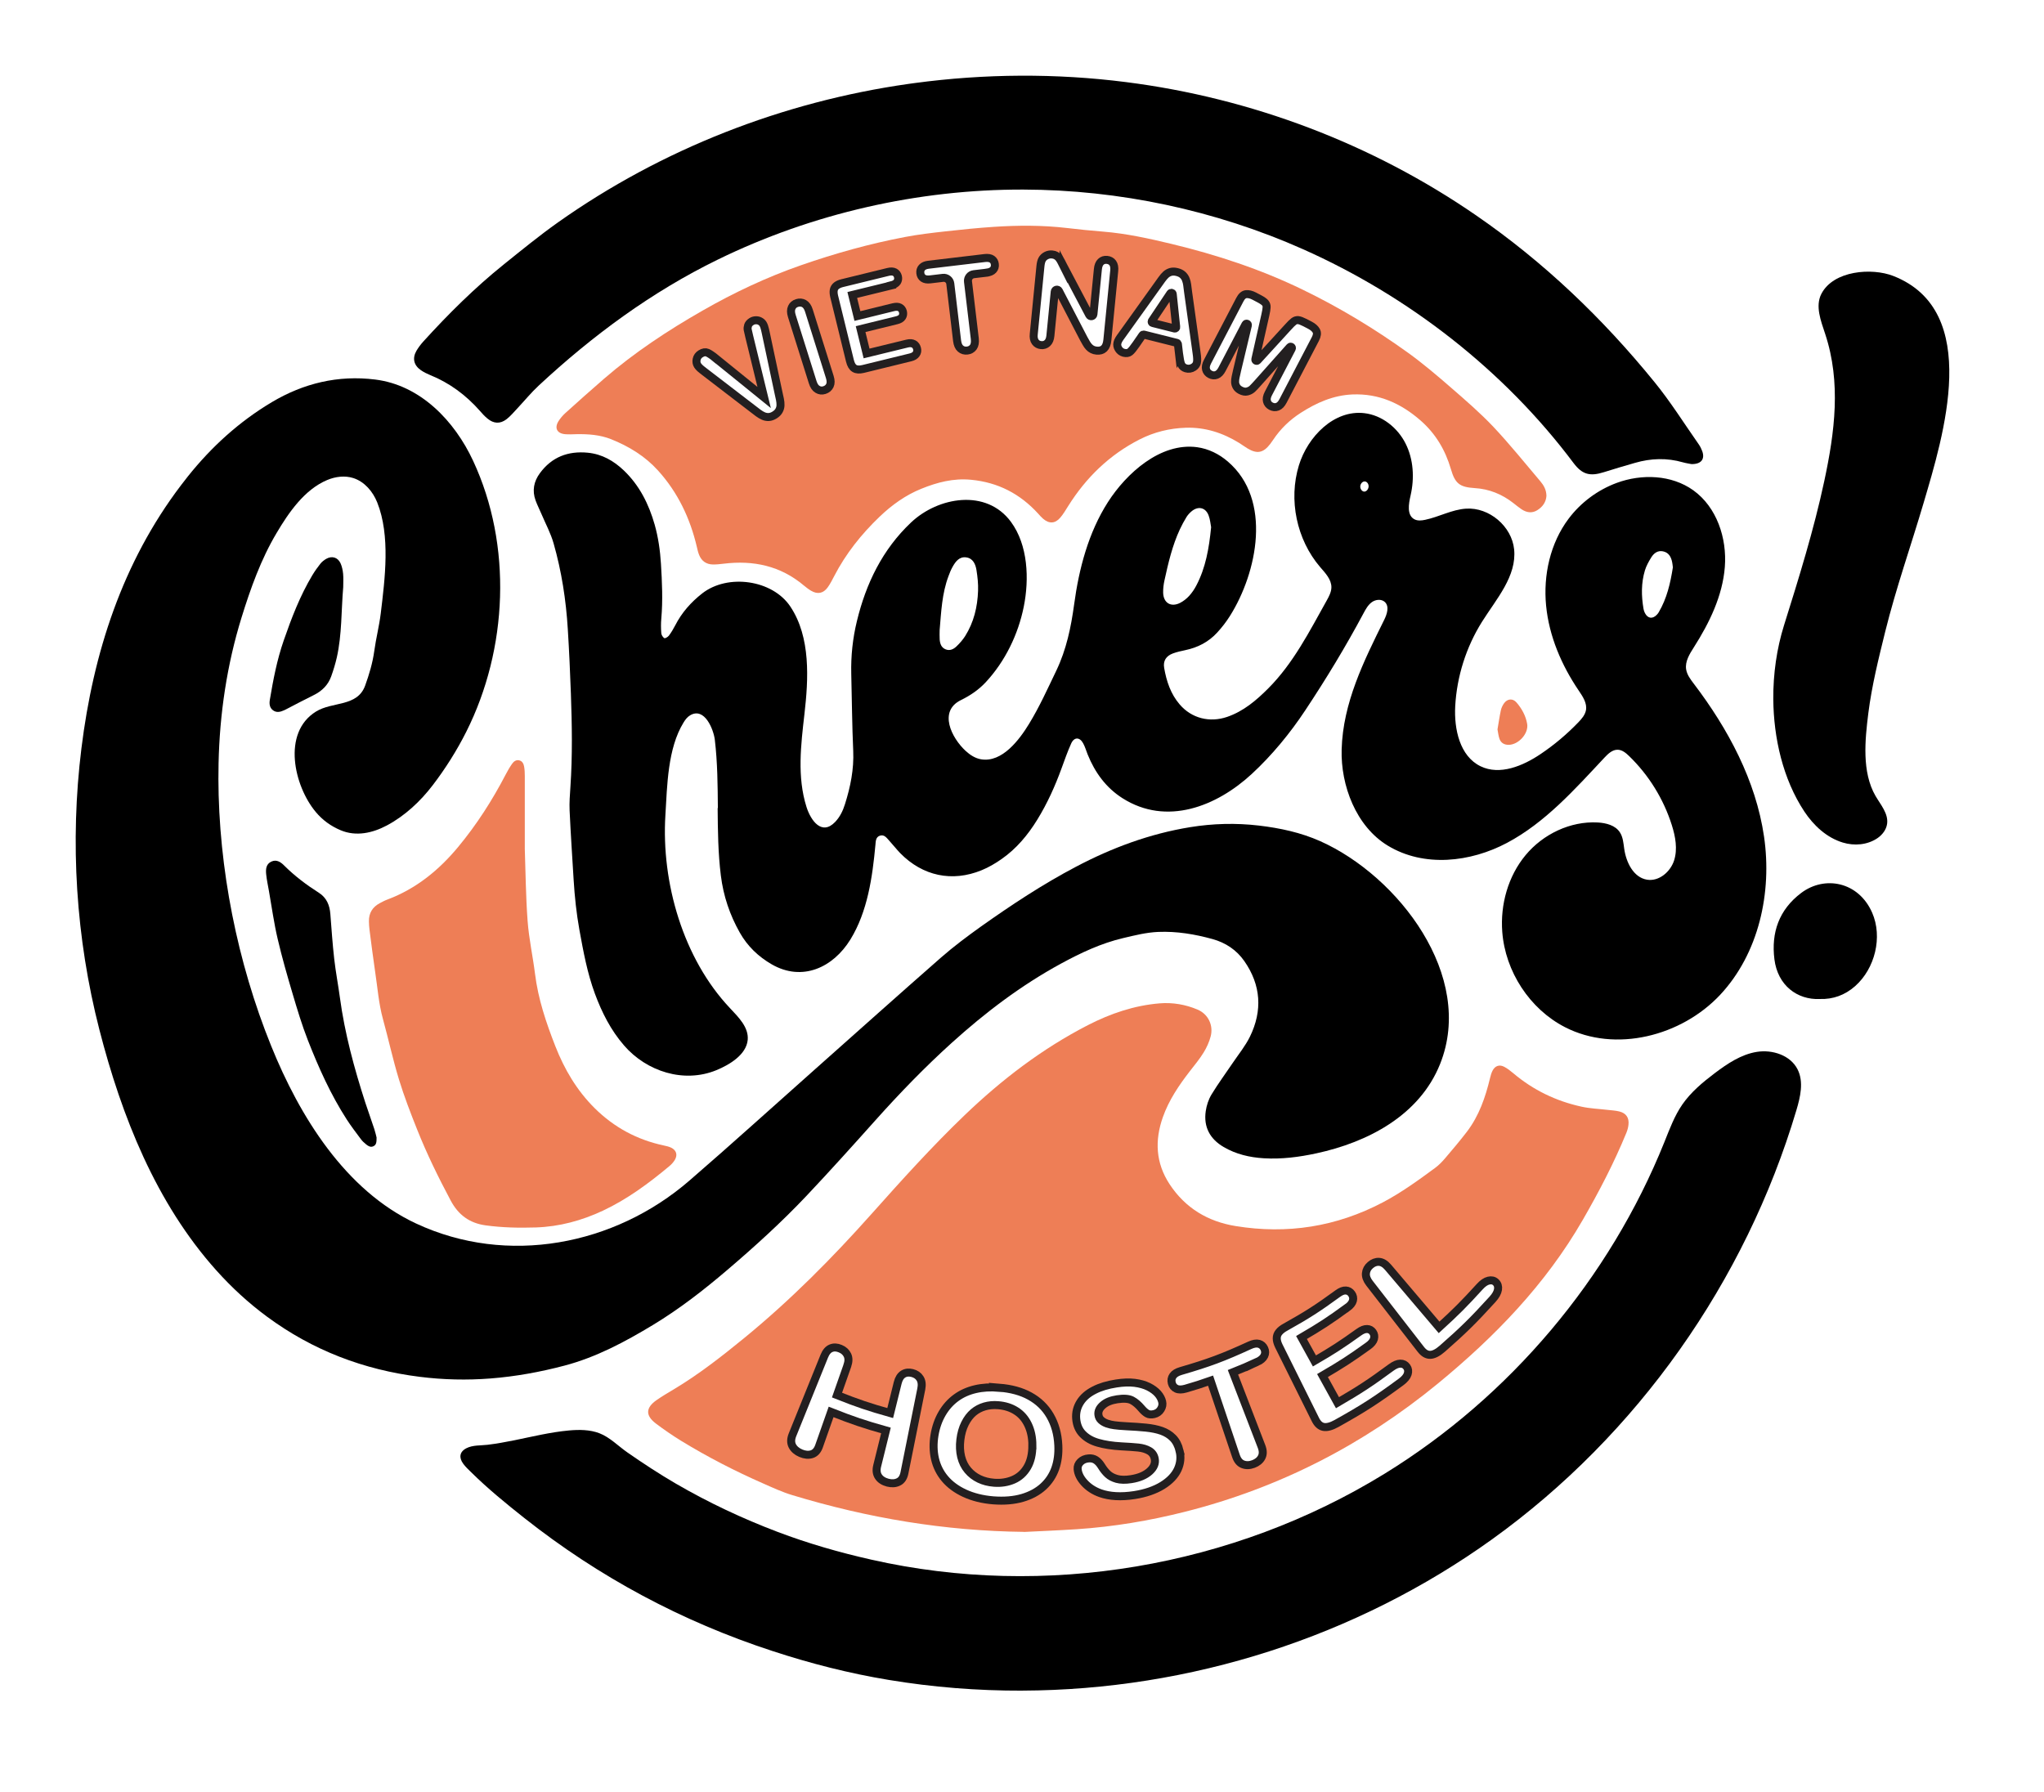 <svg xmlns="http://www.w3.org/2000/svg" width="73" height="64" viewBox="0 0 73 64" fill="none">
  <g clip-path="url(#clip0_1748_1275)">
    <path d="M68.598 7.336C66.607 6.557 63.763 7.073 62.641 9.264C61.916 10.682 62.367 12.028 62.586 12.675L62.617 12.771C62.769 13.229 62.83 13.714 62.827 14.235C62.704 14.058 62.581 13.878 62.452 13.687C62.064 13.116 61.664 12.524 61.185 11.936C59.104 9.378 56.775 7.202 54.26 5.469C50.214 2.681 45.477 0.875 40.562 0.251C37.841 -0.095 35.062 -0.084 32.304 0.288C32.224 0.3 32.145 0.31 32.066 0.321C27.114 1.025 22.375 2.899 18.363 5.741C17.715 6.199 17.12 6.678 16.543 7.142L16.305 7.334C15.261 8.172 14.219 9.169 13.116 10.383C12.991 10.52 12.875 10.665 12.77 10.813C11.223 10.797 9.732 11.209 8.324 12.047C6.933 12.875 5.682 13.979 4.604 15.328C4.503 15.454 4.403 15.583 4.309 15.707C2.092 18.628 0.757 22.126 0.228 26.399C-0.232 30.12 0.005 33.839 0.935 37.456C2 41.597 3.563 44.778 5.712 47.179C6.393 47.94 7.141 48.622 7.936 49.209C9.278 50.198 10.49 50.9 12.09 51.363L12.303 51.604C12.303 51.604 13.804 53.56 16.027 55.507H16.028C16.38 55.807 16.724 56.081 17.041 56.333C19.946 58.632 23.213 60.383 26.751 61.541C28.313 62.05 29.798 62.42 31.293 62.667C32.975 62.946 34.698 63.087 36.416 63.087C36.45 63.087 36.484 63.087 36.518 63.087C43.076 63.066 49.594 60.964 54.873 57.169C60.177 53.355 64.216 47.887 66.35 41.666L67.893 37.376C67.942 37.336 67.991 37.294 68.039 37.251C69.633 35.847 70.179 33.434 69.339 31.515C69.334 31.504 69.329 31.494 69.323 31.482C69.728 30.991 69.992 30.401 70.076 29.773C70.243 28.501 69.638 27.562 69.379 27.161C69.368 27.143 69.356 27.125 69.345 27.108C69.281 26.826 69.375 26.067 69.407 25.812C69.508 25.004 69.727 24.117 69.939 23.261L69.952 23.21C70.179 22.289 70.468 21.375 70.773 20.408C70.946 19.859 71.125 19.29 71.296 18.714L71.344 18.552C71.723 17.262 72.299 15.314 72.32 13.409C72.366 9.409 70.009 7.887 68.6 7.337L68.598 7.336Z" fill="white"/>
    <path d="M25.638 28.86C25.631 28.045 25.626 27.231 25.529 26.42C25.486 26.064 25.168 25.244 24.65 25.548C24.548 25.607 24.474 25.705 24.413 25.806C23.843 26.731 23.828 28.061 23.764 29.116C23.615 31.523 24.397 34.238 26.072 36.01C26.378 36.335 26.743 36.696 26.704 37.14C26.656 37.677 26.04 38.037 25.586 38.224C24.424 38.701 23.094 38.272 22.289 37.343C21.812 36.793 21.495 36.163 21.245 35.488C20.973 34.75 20.833 33.983 20.693 33.213C20.586 32.62 20.524 32.026 20.487 31.426C20.437 30.6 20.381 29.773 20.343 28.946C20.331 28.666 20.353 28.384 20.372 28.104C20.448 26.995 20.428 25.886 20.389 24.777C20.361 24.01 20.327 23.242 20.279 22.477C20.216 21.436 20.057 20.406 19.77 19.403C19.669 19.048 19.489 18.715 19.344 18.373C19.273 18.205 19.189 18.043 19.127 17.872C19.001 17.524 19.064 17.197 19.281 16.902C19.707 16.322 20.29 16.101 20.996 16.17C21.503 16.221 21.918 16.459 22.279 16.803C22.839 17.338 23.172 18.005 23.382 18.742C23.51 19.197 23.576 19.664 23.605 20.133C23.645 20.786 23.676 21.439 23.618 22.093C23.602 22.267 23.604 22.442 23.618 22.617C23.623 22.681 23.672 22.76 23.726 22.793C23.754 22.81 23.852 22.752 23.889 22.704C23.975 22.589 24.049 22.464 24.115 22.337C24.348 21.881 24.678 21.509 25.078 21.196C25.986 20.485 27.586 20.703 28.227 21.665C28.959 22.763 28.874 24.258 28.73 25.505C28.604 26.604 28.463 27.748 28.804 28.825C28.957 29.309 29.35 29.86 29.829 29.356C30.001 29.175 30.105 28.956 30.178 28.722C30.373 28.103 30.501 27.477 30.472 26.82C30.431 25.901 30.425 24.982 30.402 24.064C30.387 23.429 30.454 22.799 30.603 22.188C30.928 20.843 31.514 19.629 32.538 18.661C33.506 17.747 35.225 17.445 36.105 18.639C36.719 19.472 36.76 20.687 36.564 21.665C36.364 22.662 35.896 23.626 35.201 24.372C34.949 24.642 34.648 24.845 34.318 25.006C33.504 25.406 33.987 26.357 34.483 26.817C34.641 26.963 34.829 27.086 35.039 27.121C35.795 27.246 36.411 26.413 36.75 25.858C37.124 25.247 37.416 24.596 37.726 23.952C38.085 23.201 38.251 22.406 38.362 21.588C38.533 20.318 38.871 19.024 39.569 17.934C40.224 16.911 41.443 15.797 42.753 15.973C43.163 16.029 43.54 16.217 43.852 16.486C45.443 17.85 44.903 20.45 43.927 22C43.795 22.21 43.64 22.411 43.471 22.594C43.164 22.93 42.777 23.129 42.332 23.222C42.184 23.254 42.035 23.285 41.892 23.338C41.65 23.428 41.534 23.601 41.577 23.854C41.659 24.33 41.81 24.787 42.131 25.16C42.558 25.659 43.203 25.819 43.826 25.606C44.412 25.405 44.865 25.018 45.293 24.59C46.192 23.689 46.766 22.551 47.381 21.452C47.463 21.304 47.547 21.149 47.55 20.981C47.554 20.696 47.332 20.468 47.146 20.252C46.308 19.272 46.012 17.855 46.389 16.622C46.706 15.587 47.65 14.633 48.723 14.757C49.354 14.829 49.911 15.272 50.197 15.838C50.484 16.405 50.52 17.077 50.378 17.697C50.308 18 50.239 18.401 50.513 18.547C50.629 18.609 50.769 18.594 50.896 18.567C51.392 18.464 51.853 18.2 52.359 18.168C53.185 18.114 53.991 18.796 54.076 19.621C54.174 20.581 53.441 21.393 52.928 22.21C52.362 23.113 52.031 24.159 51.972 25.222C51.928 26.045 52.135 27.008 52.876 27.369C53.565 27.704 54.388 27.36 55.023 26.932C55.512 26.603 55.966 26.22 56.374 25.795C56.491 25.673 56.609 25.536 56.641 25.369C56.688 25.117 56.528 24.879 56.384 24.667C55.769 23.761 55.324 22.723 55.218 21.634C55.112 20.545 55.364 19.402 56.022 18.527C56.457 17.948 57.061 17.499 57.741 17.248C58.635 16.918 59.698 16.957 60.473 17.511C61.313 18.112 61.682 19.222 61.601 20.252C61.52 21.282 61.053 22.243 60.498 23.115C60.344 23.357 60.175 23.623 60.219 23.907C60.25 24.102 60.375 24.265 60.493 24.421C61.718 26.032 62.708 27.877 63.001 29.879C63.293 31.882 62.815 34.057 61.432 35.535C60.048 37.011 57.695 37.613 55.894 36.689C54.631 36.041 53.759 34.699 53.652 33.282C53.579 32.307 53.86 31.296 54.485 30.544C55.109 29.792 56.085 29.324 57.061 29.377C57.36 29.394 57.687 29.476 57.851 29.726C57.965 29.897 57.979 30.114 58.008 30.317C58.077 30.802 58.337 31.339 58.819 31.42C59.244 31.492 59.654 31.146 59.788 30.737C59.92 30.327 59.837 29.879 59.707 29.469C59.413 28.539 58.885 27.685 58.184 27.006C58.069 26.895 57.937 26.783 57.777 26.779C57.586 26.774 57.431 26.923 57.301 27.062C56.241 28.194 55.188 29.381 53.819 30.107C52.521 30.796 50.863 30.992 49.565 30.205C48.428 29.516 47.88 28.052 47.916 26.77C47.962 25.106 48.706 23.613 49.43 22.151L49.434 22.143C49.535 21.939 49.626 21.665 49.462 21.505C49.34 21.388 49.133 21.409 48.997 21.506C48.861 21.603 48.776 21.757 48.697 21.905C48.058 23.101 47.366 24.242 46.616 25.372C46.079 26.185 45.424 26.981 44.708 27.642C43.45 28.806 41.664 29.511 40.089 28.51C39.501 28.137 39.105 27.592 38.845 26.948C38.791 26.814 38.753 26.673 38.683 26.547C38.561 26.323 38.364 26.32 38.258 26.553C38.126 26.844 38.022 27.145 37.912 27.445C37.68 28.083 37.403 28.697 37.047 29.275C36.709 29.825 36.301 30.314 35.77 30.684C35.548 30.84 35.307 30.981 35.057 31.083C34.001 31.515 32.952 31.289 32.151 30.473C32.014 30.331 31.892 30.173 31.759 30.028C31.668 29.93 31.581 29.794 31.421 29.85C31.274 29.902 31.277 30.05 31.265 30.178C31.159 31.324 30.986 32.558 30.372 33.556C29.755 34.559 28.651 35.074 27.558 34.442C27.084 34.168 26.696 33.797 26.423 33.314C26.063 32.678 25.836 32.004 25.745 31.275C25.645 30.473 25.637 29.669 25.63 28.864L25.638 28.86ZM43.255 18.835C43.233 18.728 43.222 18.557 43.163 18.405C43.053 18.122 42.789 18.067 42.556 18.263C42.486 18.322 42.422 18.391 42.375 18.467C42.288 18.608 42.209 18.756 42.138 18.907C41.867 19.49 41.723 20.112 41.587 20.735C41.556 20.875 41.539 21.022 41.541 21.164C41.548 21.535 41.818 21.701 42.148 21.533C42.267 21.472 42.379 21.383 42.47 21.284C42.571 21.173 42.658 21.044 42.727 20.911C43.058 20.28 43.179 19.595 43.254 18.835H43.255ZM33.559 22.499C33.559 22.613 33.552 22.728 33.56 22.84C33.572 22.989 33.615 23.128 33.769 23.192C33.924 23.256 34.058 23.187 34.162 23.086C34.276 22.977 34.383 22.855 34.468 22.723C34.779 22.229 34.911 21.678 34.931 21.101C34.94 20.854 34.913 20.602 34.873 20.355C34.839 20.15 34.749 19.943 34.512 19.909C34.263 19.872 34.128 20.055 34.021 20.246C33.962 20.35 33.916 20.465 33.875 20.578C33.641 21.197 33.615 21.851 33.559 22.499ZM59.745 20.261C59.736 20.199 59.733 20.138 59.72 20.08C59.682 19.89 59.596 19.732 59.389 19.692C59.2 19.655 59.065 19.762 58.974 19.909C58.883 20.055 58.796 20.212 58.747 20.374C58.611 20.825 58.618 21.285 58.697 21.746C58.705 21.798 58.723 21.849 58.747 21.896C58.847 22.092 59.016 22.118 59.167 21.963C59.194 21.936 59.218 21.906 59.238 21.873C59.533 21.375 59.658 20.824 59.746 20.261H59.745ZM48.732 17.196C48.65 17.198 48.577 17.292 48.581 17.389C48.585 17.48 48.655 17.562 48.728 17.559C48.808 17.557 48.881 17.462 48.879 17.364C48.876 17.269 48.81 17.193 48.732 17.196Z" fill="black"/>
    <path d="M7.8 27.798C7.807 31.013 8.477 34.377 9.684 37.357C10.694 39.857 12.325 42.519 14.86 43.701C18.121 45.223 21.947 44.481 24.619 42.171C26.131 40.864 27.612 39.52 29.108 38.192C30.608 36.86 32.103 35.52 33.613 34.197C34.064 33.803 34.547 33.442 35.035 33.093C36.127 32.319 37.242 31.582 38.43 30.957C39.715 30.28 41.064 29.779 42.503 29.545C43.315 29.413 44.138 29.391 44.957 29.487C45.714 29.576 46.457 29.735 47.156 30.047C49.938 31.293 52.69 34.86 51.432 38.003C50.697 39.84 48.853 40.798 47.012 41.195C46.392 41.329 45.77 41.409 45.136 41.371C44.629 41.34 44.143 41.227 43.701 40.968C43.214 40.683 42.98 40.254 43.062 39.689C43.092 39.483 43.161 39.269 43.269 39.092C43.505 38.703 43.777 38.336 44.031 37.959C44.239 37.651 44.479 37.357 44.641 37.026C45.094 36.098 45.036 35.185 44.442 34.331C44.164 33.931 43.773 33.671 43.303 33.541C42.67 33.367 42.032 33.259 41.368 33.286C40.937 33.304 40.527 33.409 40.114 33.506C39.332 33.69 38.608 34.03 37.906 34.411C36.475 35.188 35.188 36.165 33.983 37.255C33.029 38.118 32.137 39.04 31.279 39.999C30.464 40.911 29.645 41.821 28.805 42.711C27.916 43.651 26.96 44.52 25.976 45.359C25.136 46.076 24.266 46.752 23.321 47.324C22.324 47.926 21.297 48.477 20.163 48.776C19.296 49.005 18.415 49.166 17.518 49.236C16.673 49.302 15.831 49.282 14.992 49.177C12.993 48.928 11.164 48.23 9.54 47.031C8.879 46.544 8.276 45.989 7.724 45.373C5.57 42.968 4.345 39.872 3.55 36.78C2.71 33.51 2.493 30.08 2.908 26.729C3.329 23.325 4.37 20.092 6.46 17.338C6.543 17.228 6.628 17.119 6.713 17.012C7.556 15.957 8.543 15.059 9.705 14.366C10.843 13.688 12.076 13.392 13.398 13.556C15.017 13.755 16.235 15.037 16.896 16.457C18.304 19.477 18.135 23.185 16.654 26.134C16.316 26.806 15.913 27.446 15.456 28.044C15.015 28.622 14.458 29.143 13.813 29.485C13.303 29.756 12.716 29.886 12.167 29.655C11.816 29.508 11.516 29.29 11.275 29C10.505 28.077 10.061 26.175 11.284 25.416C11.872 25.05 12.762 25.256 13.041 24.488C13.186 24.087 13.307 23.683 13.366 23.258C13.427 22.807 13.543 22.363 13.598 21.912C13.748 20.674 13.947 19.136 13.472 17.945C13.318 17.56 13.022 17.205 12.617 17.075C12.315 16.979 11.979 17.022 11.686 17.145C10.873 17.486 10.309 18.31 9.877 19.04C9.318 19.98 8.947 21.021 8.625 22.062C8.104 23.745 7.844 25.504 7.806 27.264C7.802 27.441 7.801 27.619 7.801 27.795L7.8 27.798Z" fill="black"/>
    <path d="M36.573 54.715C33.747 54.685 30.991 54.221 28.294 53.402C27.939 53.295 27.598 53.137 27.258 52.987C26.248 52.543 25.268 52.039 24.328 51.464C24.017 51.273 23.716 51.065 23.425 50.846C23.047 50.559 23.058 50.283 23.447 50.01C23.646 49.871 23.856 49.748 24.065 49.623C24.955 49.09 25.767 48.455 26.569 47.8C28.222 46.448 29.719 44.939 31.136 43.348C32.209 42.144 33.288 40.948 34.452 39.831C35.776 38.562 37.218 37.457 38.855 36.615C39.661 36.201 40.505 35.914 41.41 35.838C41.875 35.799 42.337 35.877 42.769 36.06C43.148 36.22 43.343 36.62 43.238 37.019C43.185 37.221 43.094 37.42 42.984 37.598C42.841 37.83 42.665 38.042 42.497 38.258C42.104 38.765 41.745 39.295 41.531 39.902C41.237 40.732 41.272 41.539 41.773 42.3C42.336 43.154 43.143 43.632 44.128 43.792C45.969 44.093 47.727 43.819 49.386 42.946C50.048 42.597 50.65 42.16 51.249 41.719C51.383 41.621 51.502 41.498 51.61 41.372C51.876 41.06 52.142 40.746 52.391 40.421C52.823 39.854 53.05 39.194 53.215 38.51C53.238 38.416 53.264 38.317 53.31 38.233C53.398 38.069 53.549 38.016 53.715 38.1C53.834 38.161 53.944 38.248 54.048 38.335C54.759 38.936 55.573 39.328 56.479 39.527C56.79 39.596 57.111 39.606 57.428 39.644C57.563 39.66 57.702 39.666 57.833 39.699C58.077 39.76 58.188 39.924 58.16 40.172C58.15 40.269 58.123 40.368 58.087 40.457C57.645 41.535 57.109 42.563 56.527 43.573C55.201 45.874 53.389 47.744 51.358 49.413C48.689 51.606 45.68 53.148 42.325 53.996C41.055 54.317 39.767 54.533 38.46 54.62C37.83 54.661 37.2 54.687 36.571 54.718L36.573 54.715Z" fill="#EE7E56"/>
    <path d="M55.23 17.709C55.217 17.928 55.097 18.106 54.897 18.227C54.706 18.342 54.516 18.307 54.339 18.189C54.238 18.122 54.145 18.043 54.049 17.969C53.643 17.651 53.185 17.465 52.669 17.434C52.132 17.399 51.968 17.276 51.816 16.75C51.616 16.068 51.267 15.482 50.73 15.015C50.036 14.41 49.247 14.05 48.302 14.089C47.618 14.118 47.018 14.384 46.457 14.745C46.063 14.997 45.729 15.319 45.469 15.711C45.435 15.762 45.4 15.812 45.363 15.86C45.118 16.178 44.896 16.222 44.555 16.017C44.452 15.954 44.353 15.882 44.25 15.817C43.667 15.458 43.035 15.256 42.349 15.278C41.773 15.297 41.22 15.431 40.704 15.694C39.626 16.242 38.791 17.054 38.151 18.073C38.062 18.215 37.976 18.361 37.869 18.487C37.684 18.706 37.468 18.714 37.252 18.527C37.189 18.473 37.133 18.409 37.078 18.347C36.432 17.638 35.643 17.227 34.677 17.136C34.047 17.076 33.471 17.228 32.904 17.458C32.34 17.686 31.854 18.035 31.416 18.454C30.763 19.079 30.206 19.777 29.79 20.583C29.721 20.718 29.65 20.854 29.563 20.977C29.405 21.198 29.197 21.237 28.965 21.099C28.874 21.045 28.789 20.979 28.707 20.911C27.873 20.209 26.907 20.005 25.847 20.134C25.719 20.149 25.589 20.164 25.461 20.162C25.225 20.158 25.056 20.04 24.969 19.821C24.932 19.73 24.909 19.633 24.888 19.537C24.648 18.512 24.208 17.587 23.499 16.804C23.036 16.293 22.46 15.941 21.824 15.687C21.429 15.53 21.013 15.501 20.591 15.508C20.455 15.511 20.316 15.521 20.181 15.508C19.895 15.483 19.794 15.289 19.944 15.047C20.012 14.939 20.098 14.838 20.193 14.752C20.649 14.34 21.109 13.93 21.574 13.527C22.66 12.588 23.853 11.802 25.095 11.092C26.216 10.45 27.385 9.899 28.609 9.473C29.824 9.05 31.058 8.705 32.321 8.465C32.798 8.374 33.281 8.318 33.764 8.264C34.339 8.2 34.913 8.141 35.488 8.103C36.361 8.045 37.234 8.042 38.106 8.144C38.537 8.195 38.967 8.239 39.398 8.273C40.227 8.34 41.035 8.519 41.84 8.712C43.454 9.101 45.022 9.617 46.52 10.344C47.837 10.982 49.085 11.737 50.271 12.588C50.807 12.973 51.312 13.403 51.811 13.836C52.333 14.289 52.859 14.743 53.334 15.244C53.922 15.868 54.46 16.54 55.016 17.195C55.134 17.335 55.226 17.494 55.23 17.709Z" fill="#EE7E56"/>
    <path d="M36.51 60.386C34.913 60.391 33.315 60.265 31.735 60.002C30.324 59.769 28.948 59.417 27.591 58.972C24.351 57.914 21.393 56.33 18.72 54.216C18.064 53.696 17.416 53.168 16.821 52.579C16.724 52.483 16.621 52.39 16.542 52.279C16.387 52.066 16.407 51.855 16.66 51.726C16.886 51.611 17.164 51.634 17.41 51.605C17.73 51.567 18.047 51.508 18.363 51.445C19.012 51.313 19.66 51.153 20.321 51.093C20.682 51.06 21.068 51.061 21.411 51.194C21.778 51.335 22.082 51.652 22.403 51.875C22.968 52.269 23.544 52.645 24.138 52.992C25.299 53.667 26.519 54.241 27.774 54.717C28.862 55.129 29.977 55.45 31.113 55.706C37.327 57.114 44.029 55.973 49.453 52.636C53.927 49.883 57.484 45.666 59.443 40.791C59.628 40.33 59.802 39.856 60.086 39.446C60.393 39.005 60.813 38.655 61.242 38.331C61.694 37.99 62.182 37.662 62.741 37.571C63.3 37.481 63.943 37.69 64.199 38.195C64.425 38.641 64.299 39.178 64.156 39.657C62.337 45.769 58.478 51.249 53.298 54.974C48.431 58.473 42.502 60.364 36.511 60.385L36.51 60.386Z" fill="black"/>
    <path d="M60.407 16.576C60.34 16.562 60.219 16.546 60.103 16.513C59.532 16.349 58.962 16.368 58.395 16.532C58.023 16.639 57.651 16.748 57.282 16.865C56.792 17.02 56.512 16.956 56.2 16.541C53.721 13.231 50.308 10.579 46.538 8.902C43.404 7.508 39.975 6.78 36.544 6.771C32.796 6.762 29.019 7.619 25.634 9.273C23.273 10.426 21.162 11.985 19.243 13.769C18.971 14.021 18.734 14.312 18.479 14.584C18.355 14.716 18.237 14.859 18.095 14.97C17.864 15.149 17.631 15.136 17.407 14.948C17.308 14.867 17.22 14.769 17.136 14.672C16.64 14.111 16.053 13.675 15.355 13.393C15.243 13.347 15.132 13.292 15.034 13.224C14.777 13.048 14.719 12.796 14.874 12.528C14.943 12.411 15.027 12.3 15.118 12.199C16.014 11.212 16.958 10.276 17.997 9.441C18.631 8.932 19.262 8.415 19.924 7.946C23.628 5.324 27.957 3.635 32.446 2.997C32.519 2.987 32.593 2.977 32.664 2.967C35.166 2.63 37.715 2.613 40.22 2.933C44.697 3.503 49.01 5.136 52.725 7.697C55.142 9.363 57.239 11.371 59.087 13.644C59.662 14.349 60.147 15.126 60.671 15.873C60.723 15.947 60.763 16.031 60.795 16.117C60.896 16.397 60.758 16.584 60.406 16.576H60.407Z" fill="black"/>
    <path d="M18.742 30.289C18.771 31.115 18.777 32.005 18.843 32.891C18.889 33.525 19.029 34.151 19.108 34.783C19.219 35.682 19.504 36.527 19.832 37.364C20.156 38.193 20.599 38.946 21.236 39.579C21.93 40.268 22.752 40.71 23.706 40.914C23.794 40.933 23.886 40.952 23.967 40.991C24.155 41.081 24.208 41.249 24.102 41.427C24.053 41.51 23.983 41.587 23.909 41.649C23.173 42.264 22.403 42.834 21.53 43.244C20.773 43.598 19.978 43.814 19.138 43.842C18.537 43.861 17.941 43.849 17.342 43.767C16.765 43.688 16.368 43.39 16.098 42.884C15.658 42.059 15.247 41.22 14.901 40.352C14.665 39.76 14.434 39.163 14.248 38.555C14.031 37.844 13.874 37.116 13.677 36.4C13.525 35.847 13.484 35.278 13.399 34.717C13.324 34.214 13.262 33.708 13.196 33.205C13.184 33.108 13.178 33.008 13.176 32.91C13.17 32.614 13.303 32.4 13.56 32.261C13.653 32.211 13.749 32.161 13.847 32.125C14.864 31.742 15.673 31.081 16.36 30.255C17.022 29.456 17.58 28.588 18.058 27.668C18.127 27.534 18.204 27.402 18.291 27.278C18.348 27.196 18.433 27.132 18.544 27.158C18.655 27.185 18.7 27.279 18.718 27.378C18.738 27.489 18.743 27.604 18.743 27.717C18.745 28.554 18.743 29.389 18.743 30.289H18.742Z" fill="#EE7E56"/>
    <path d="M63.332 24.975C63.325 24.065 63.457 23.16 63.713 22.341C64.242 20.653 64.78 18.927 65.153 17.182C65.527 15.434 65.759 13.663 65.185 11.927C65.031 11.459 64.824 10.936 65.048 10.498C65.479 9.659 66.852 9.557 67.616 9.856C70.805 11.101 69.397 15.593 68.703 17.954C68.248 19.496 67.715 21.003 67.328 22.565C67.094 23.512 66.849 24.497 66.725 25.481C66.608 26.423 66.488 27.578 66.983 28.43C67.167 28.746 67.445 29.059 67.397 29.422C67.369 29.634 67.226 29.82 67.048 29.94C66.686 30.183 66.224 30.218 65.814 30.094C65.24 29.92 64.773 29.487 64.441 28.986C63.673 27.824 63.344 26.354 63.332 24.976V24.975Z" fill="black"/>
    <path d="M13.449 40.633C13.449 40.788 13.445 40.889 13.336 40.941C13.238 40.988 13.157 40.939 13.085 40.882C13.015 40.826 12.944 40.763 12.891 40.691C12.718 40.46 12.543 40.231 12.386 39.989C11.811 39.098 11.379 38.134 10.994 37.151C10.784 36.614 10.618 36.06 10.454 35.508C10.26 34.854 10.071 34.197 9.916 33.533C9.784 32.973 9.707 32.399 9.606 31.831C9.571 31.629 9.526 31.428 9.506 31.225C9.489 31.05 9.498 30.863 9.692 30.774C9.874 30.689 10.023 30.789 10.143 30.909C10.521 31.287 10.944 31.605 11.394 31.892C11.664 32.065 11.774 32.332 11.798 32.645C11.84 33.182 11.876 33.72 11.937 34.255C11.989 34.714 12.077 35.17 12.139 35.629C12.312 36.912 12.65 38.155 13.047 39.384C13.151 39.702 13.266 40.015 13.37 40.333C13.408 40.448 13.432 40.566 13.45 40.633H13.449Z" fill="black"/>
    <path d="M64.995 35.683C64.185 35.718 63.489 35.196 63.372 34.264C63.252 33.312 63.536 32.491 64.329 31.894C65.166 31.263 66.376 31.488 66.863 32.6C67.243 33.468 66.964 34.596 66.253 35.224C65.888 35.546 65.464 35.697 64.995 35.682V35.683Z" fill="black"/>
    <path d="M12.258 20.972C12.185 21.808 12.215 22.656 12.029 23.483C11.977 23.711 11.908 23.937 11.829 24.158C11.719 24.464 11.503 24.68 11.21 24.825C10.871 24.993 10.536 25.169 10.2 25.344C10.179 25.354 10.159 25.364 10.138 25.373C10.008 25.432 9.873 25.462 9.749 25.369C9.627 25.277 9.613 25.138 9.637 24.997C9.757 24.279 9.894 23.563 10.134 22.873C10.413 22.069 10.717 21.277 11.156 20.544C11.242 20.401 11.339 20.265 11.442 20.135C11.498 20.066 11.572 20.006 11.65 19.961C11.855 19.844 12.064 19.905 12.163 20.121C12.215 20.236 12.241 20.367 12.254 20.493C12.269 20.651 12.258 20.811 12.258 20.972Z" fill="black"/>
    <path d="M53.482 26.052C53.523 25.817 53.554 25.591 53.602 25.37C53.621 25.283 53.663 25.196 53.713 25.124C53.832 24.955 54.024 24.935 54.159 25.089C54.35 25.308 54.491 25.566 54.541 25.852C54.602 26.198 54.233 26.602 53.879 26.604C53.725 26.604 53.609 26.538 53.556 26.398C53.514 26.287 53.505 26.165 53.482 26.052Z" fill="#EE7E56"/>
    <g filter="url(#filter0_d_1748_1275)">
      <path d="M25.305 12.668L27.039 14.072L26.506 11.889C26.478 11.774 26.459 11.694 26.451 11.647C26.444 11.6 26.449 11.55 26.466 11.498C26.484 11.445 26.524 11.4 26.587 11.359C26.633 11.33 26.683 11.315 26.738 11.313C26.792 11.311 26.842 11.321 26.888 11.345C26.934 11.369 26.97 11.401 26.995 11.44C27.011 11.466 27.027 11.498 27.039 11.533C27.052 11.569 27.062 11.605 27.07 11.642C27.077 11.678 27.086 11.716 27.095 11.754L27.552 13.904C27.57 13.985 27.588 14.063 27.603 14.138C27.618 14.212 27.625 14.282 27.623 14.346C27.622 14.41 27.606 14.473 27.573 14.534C27.541 14.595 27.488 14.649 27.416 14.694C27.345 14.74 27.273 14.765 27.204 14.769C27.136 14.772 27.072 14.76 27.011 14.733C26.951 14.707 26.89 14.67 26.83 14.626C26.769 14.582 26.706 14.533 26.64 14.481L24.913 13.156C24.883 13.132 24.851 13.108 24.821 13.084C24.791 13.061 24.76 13.035 24.73 13.005C24.7 12.974 24.677 12.948 24.662 12.923C24.623 12.861 24.611 12.789 24.629 12.707C24.647 12.625 24.694 12.559 24.768 12.513C24.86 12.454 24.943 12.441 25.017 12.473C25.09 12.506 25.187 12.571 25.304 12.669L25.305 12.668Z" fill="white"/>
      <path d="M25.305 12.668L27.039 14.072L26.506 11.889C26.478 11.774 26.459 11.694 26.451 11.647C26.444 11.6 26.449 11.55 26.466 11.498C26.484 11.445 26.524 11.4 26.587 11.359C26.633 11.33 26.683 11.315 26.738 11.313C26.792 11.311 26.842 11.321 26.888 11.345C26.934 11.369 26.97 11.401 26.995 11.44C27.011 11.466 27.027 11.498 27.039 11.533C27.052 11.569 27.062 11.605 27.07 11.642C27.077 11.678 27.086 11.716 27.095 11.754L27.552 13.904C27.57 13.985 27.588 14.063 27.603 14.138C27.618 14.212 27.625 14.282 27.623 14.346C27.622 14.41 27.606 14.473 27.573 14.534C27.541 14.595 27.488 14.649 27.416 14.694C27.345 14.74 27.273 14.765 27.204 14.769C27.136 14.772 27.072 14.76 27.011 14.733C26.951 14.707 26.89 14.67 26.83 14.626C26.769 14.582 26.706 14.533 26.64 14.481L24.913 13.156C24.883 13.132 24.851 13.108 24.821 13.084C24.791 13.061 24.76 13.035 24.73 13.005C24.7 12.974 24.677 12.948 24.662 12.923C24.623 12.861 24.611 12.789 24.629 12.707C24.647 12.625 24.694 12.559 24.768 12.513C24.86 12.454 24.943 12.441 25.017 12.473C25.09 12.506 25.187 12.571 25.304 12.669L25.305 12.668Z" stroke="#231F20" stroke-width="0.286" stroke-miterlimit="10"/>
    </g>
    <g filter="url(#filter1_d_1748_1275)">
      <path d="M28.774 13.53L28.028 11.161C27.989 11.037 27.988 10.936 28.026 10.857C28.062 10.777 28.125 10.724 28.214 10.697C28.302 10.669 28.389 10.675 28.465 10.718C28.541 10.761 28.599 10.844 28.638 10.969L29.383 13.339C29.422 13.464 29.424 13.565 29.386 13.644C29.348 13.723 29.284 13.778 29.193 13.807C29.102 13.836 29.024 13.826 28.947 13.781C28.87 13.737 28.813 13.653 28.774 13.53Z" fill="white"/>
      <path d="M28.774 13.53L28.028 11.161C27.989 11.037 27.988 10.936 28.026 10.857C28.062 10.777 28.125 10.724 28.214 10.697C28.302 10.669 28.389 10.675 28.465 10.718C28.541 10.761 28.599 10.844 28.638 10.969L29.383 13.339C29.422 13.464 29.424 13.565 29.386 13.644C29.348 13.723 29.284 13.778 29.193 13.807C29.102 13.836 29.024 13.826 28.947 13.781C28.87 13.737 28.813 13.653 28.774 13.53Z" stroke="#231F20" stroke-width="0.286" stroke-miterlimit="10"/>
    </g>
    <g filter="url(#filter2_d_1748_1275)">
      <path d="M31.584 10.068L30.186 10.41L30.37 11.162L31.657 10.846C31.752 10.824 31.828 10.827 31.885 10.858C31.941 10.888 31.979 10.94 31.996 11.009C32.012 11.079 32.003 11.142 31.968 11.196C31.933 11.251 31.867 11.29 31.771 11.313L30.484 11.629L30.697 12.499L32.143 12.146C32.24 12.122 32.32 12.127 32.38 12.16C32.441 12.193 32.48 12.247 32.499 12.323C32.518 12.398 32.507 12.46 32.468 12.517C32.43 12.574 32.362 12.615 32.263 12.639L30.577 13.052C30.442 13.085 30.338 13.079 30.265 13.033C30.19 12.988 30.137 12.898 30.104 12.764L29.54 10.461C29.519 10.372 29.514 10.296 29.526 10.233C29.539 10.17 29.57 10.12 29.621 10.079C29.672 10.04 29.74 10.008 29.828 9.987L31.466 9.586C31.564 9.562 31.644 9.566 31.702 9.597C31.761 9.629 31.799 9.68 31.817 9.752C31.834 9.824 31.824 9.889 31.788 9.944C31.75 10 31.681 10.04 31.583 10.064L31.584 10.068Z" fill="white"/>
      <path d="M31.584 10.068L30.186 10.41L30.37 11.162L31.657 10.846C31.752 10.824 31.828 10.827 31.885 10.858C31.941 10.888 31.979 10.94 31.996 11.009C32.012 11.079 32.003 11.142 31.968 11.196C31.933 11.251 31.867 11.29 31.771 11.313L30.484 11.629L30.697 12.499L32.143 12.146C32.24 12.122 32.32 12.127 32.38 12.16C32.441 12.193 32.48 12.247 32.499 12.323C32.518 12.398 32.507 12.46 32.468 12.517C32.43 12.574 32.362 12.615 32.263 12.639L30.577 13.052C30.442 13.085 30.338 13.079 30.265 13.033C30.19 12.988 30.137 12.898 30.104 12.764L29.54 10.461C29.519 10.372 29.514 10.296 29.526 10.233C29.539 10.17 29.57 10.12 29.621 10.079C29.672 10.04 29.74 10.008 29.828 9.987L31.466 9.586C31.564 9.562 31.644 9.566 31.702 9.597C31.761 9.629 31.799 9.68 31.817 9.752C31.834 9.824 31.824 9.889 31.788 9.944C31.75 10 31.681 10.04 31.583 10.064L31.584 10.068Z" stroke="#231F20" stroke-width="0.286" stroke-miterlimit="10"/>
    </g>
    <g filter="url(#filter3_d_1748_1275)">
      <path d="M34.983 9.614L34.525 9.668C34.396 9.683 34.304 9.801 34.319 9.93L34.562 11.971C34.577 12.102 34.559 12.203 34.509 12.273C34.458 12.343 34.386 12.384 34.294 12.395C34.202 12.406 34.12 12.384 34.053 12.326C33.986 12.269 33.946 12.175 33.93 12.046L33.687 10.004C33.672 9.875 33.555 9.783 33.426 9.798L32.968 9.853C32.86 9.865 32.776 9.851 32.718 9.81C32.66 9.768 32.626 9.709 32.617 9.63C32.608 9.552 32.627 9.482 32.677 9.429C32.726 9.376 32.803 9.343 32.906 9.33L34.923 9.09C35.032 9.078 35.117 9.092 35.176 9.133C35.236 9.175 35.27 9.236 35.278 9.314C35.287 9.392 35.268 9.459 35.219 9.512C35.171 9.566 35.093 9.599 34.984 9.613L34.983 9.614Z" fill="white"/>
      <path d="M34.983 9.614L34.525 9.668C34.396 9.683 34.304 9.801 34.319 9.93L34.562 11.971C34.577 12.102 34.559 12.203 34.509 12.273C34.458 12.343 34.386 12.384 34.294 12.395C34.202 12.406 34.12 12.384 34.053 12.326C33.986 12.269 33.946 12.175 33.93 12.046L33.687 10.004C33.672 9.875 33.555 9.783 33.426 9.798L32.968 9.853C32.86 9.865 32.776 9.851 32.718 9.81C32.66 9.768 32.626 9.709 32.617 9.63C32.608 9.552 32.627 9.482 32.677 9.429C32.726 9.376 32.803 9.343 32.906 9.33L34.923 9.09C35.032 9.078 35.117 9.092 35.176 9.133C35.236 9.175 35.27 9.236 35.278 9.314C35.287 9.392 35.268 9.459 35.219 9.512C35.171 9.566 35.093 9.599 34.984 9.613L34.983 9.614Z" stroke="#231F20" stroke-width="0.286" stroke-miterlimit="10"/>
    </g>
    <g filter="url(#filter4_d_1748_1275)">
      <path d="M37.734 9.388L38.651 11.127C38.688 11.196 38.791 11.176 38.799 11.098L38.958 9.492C38.969 9.371 39.005 9.282 39.063 9.227C39.121 9.171 39.194 9.147 39.282 9.156C39.371 9.165 39.443 9.203 39.489 9.268C39.536 9.334 39.554 9.427 39.541 9.55L39.297 12.018C39.27 12.293 39.142 12.419 38.914 12.398C38.857 12.393 38.807 12.379 38.762 12.357C38.718 12.336 38.678 12.305 38.641 12.266C38.605 12.227 38.572 12.182 38.543 12.13C38.514 12.078 38.484 12.027 38.455 11.974L37.565 10.263C37.528 10.193 37.425 10.213 37.417 10.292L37.262 11.866C37.251 11.986 37.213 12.075 37.152 12.13C37.092 12.185 37.016 12.21 36.929 12.201C36.842 12.192 36.77 12.154 36.722 12.086C36.674 12.019 36.655 11.926 36.668 11.807L36.906 9.386C36.916 9.283 36.935 9.204 36.964 9.147C36.997 9.085 37.048 9.037 37.114 9.003C37.181 8.969 37.251 8.955 37.324 8.963C37.381 8.968 37.429 8.983 37.468 9.006C37.507 9.029 37.54 9.056 37.568 9.092C37.595 9.126 37.623 9.17 37.65 9.223C37.677 9.276 37.705 9.331 37.734 9.389V9.388Z" fill="white"/>
      <path d="M37.734 9.388L38.651 11.127C38.688 11.196 38.791 11.176 38.799 11.098L38.958 9.492C38.969 9.371 39.005 9.282 39.063 9.227C39.121 9.171 39.194 9.147 39.282 9.156C39.371 9.165 39.443 9.203 39.489 9.268C39.536 9.334 39.554 9.427 39.541 9.55L39.297 12.018C39.27 12.293 39.142 12.419 38.914 12.398C38.857 12.393 38.807 12.379 38.762 12.357C38.718 12.336 38.678 12.305 38.641 12.266C38.605 12.227 38.572 12.182 38.543 12.13C38.514 12.078 38.484 12.027 38.455 11.974L37.565 10.263C37.528 10.193 37.425 10.213 37.417 10.292L37.262 11.866C37.251 11.986 37.213 12.075 37.152 12.13C37.092 12.185 37.016 12.21 36.929 12.201C36.842 12.192 36.77 12.154 36.722 12.086C36.674 12.019 36.655 11.926 36.668 11.807L36.906 9.386C36.916 9.283 36.935 9.204 36.964 9.147C36.997 9.085 37.048 9.037 37.114 9.003C37.181 8.969 37.251 8.955 37.324 8.963C37.381 8.968 37.429 8.983 37.468 9.006C37.507 9.029 37.54 9.056 37.568 9.092C37.595 9.126 37.623 9.17 37.65 9.223C37.677 9.276 37.705 9.331 37.734 9.389V9.388Z" stroke="#231F20" stroke-width="0.286" stroke-miterlimit="10"/>
    </g>
    <g filter="url(#filter5_d_1748_1275)">
      <path d="M41.861 12.55L41.816 12.162C41.813 12.143 41.799 12.126 41.78 12.121L40.6 11.825C40.581 11.82 40.561 11.827 40.55 11.844L40.324 12.172C40.228 12.311 40.154 12.402 40.101 12.444C40.047 12.487 39.975 12.497 39.883 12.475C39.804 12.454 39.742 12.409 39.697 12.337C39.652 12.265 39.638 12.193 39.657 12.12C39.667 12.079 39.684 12.037 39.71 11.996C39.735 11.956 39.773 11.899 39.826 11.829L41.108 10.039C41.144 9.988 41.188 9.926 41.24 9.854C41.292 9.782 41.341 9.724 41.39 9.68C41.44 9.636 41.496 9.605 41.562 9.586C41.628 9.569 41.703 9.57 41.788 9.592C41.872 9.613 41.942 9.648 41.991 9.695C42.04 9.742 42.077 9.796 42.099 9.856C42.122 9.917 42.139 9.98 42.147 10.044C42.156 10.11 42.168 10.196 42.18 10.304L42.483 12.479C42.508 12.644 42.512 12.761 42.494 12.829C42.478 12.894 42.439 12.948 42.376 12.989C42.296 13.044 42.194 13.059 42.102 13.031C42.062 13.018 42.029 13.001 42.002 12.979C41.972 12.953 41.948 12.923 41.933 12.886C41.918 12.849 41.903 12.798 41.891 12.73C41.88 12.661 41.87 12.601 41.862 12.548L41.861 12.55ZM40.913 11.41L41.697 11.607C41.728 11.614 41.759 11.589 41.755 11.556L41.631 10.375C41.626 10.331 41.569 10.317 41.545 10.354L40.886 11.338C40.868 11.366 40.882 11.402 40.913 11.41Z" fill="white"/>
      <path d="M41.861 12.55L41.816 12.162C41.813 12.143 41.799 12.126 41.78 12.121L40.6 11.825C40.581 11.82 40.561 11.827 40.55 11.844L40.324 12.172C40.228 12.311 40.154 12.402 40.101 12.444C40.047 12.487 39.975 12.497 39.883 12.475C39.804 12.454 39.742 12.409 39.697 12.337C39.652 12.265 39.638 12.193 39.657 12.12C39.667 12.079 39.684 12.037 39.71 11.996C39.735 11.956 39.773 11.899 39.826 11.829L41.108 10.039C41.144 9.988 41.188 9.926 41.24 9.854C41.292 9.782 41.341 9.724 41.39 9.68C41.44 9.636 41.496 9.605 41.562 9.586C41.628 9.569 41.703 9.57 41.788 9.592C41.872 9.613 41.942 9.648 41.991 9.695C42.04 9.742 42.077 9.796 42.099 9.856C42.122 9.917 42.139 9.98 42.147 10.044C42.156 10.11 42.168 10.196 42.18 10.304L42.483 12.479C42.508 12.644 42.512 12.761 42.494 12.829C42.478 12.894 42.439 12.948 42.376 12.989C42.296 13.044 42.194 13.059 42.102 13.031C42.062 13.018 42.029 13.001 42.002 12.979C41.972 12.953 41.948 12.923 41.933 12.886C41.918 12.849 41.903 12.798 41.891 12.73C41.88 12.661 41.87 12.601 41.862 12.548L41.861 12.55ZM40.913 11.41L41.697 11.607C41.728 11.614 41.759 11.589 41.755 11.556L41.631 10.375C41.626 10.331 41.569 10.317 41.545 10.354L40.886 11.338C40.868 11.366 40.882 11.402 40.913 11.41Z" stroke="#231F20" stroke-width="0.286" stroke-miterlimit="10"/>
    </g>
    <g filter="url(#filter6_d_1748_1275)">
      <path d="M43.92 13.145L44.315 11.491C44.327 11.438 44.254 11.412 44.229 11.46L43.393 13.061C43.338 13.168 43.272 13.235 43.197 13.264C43.121 13.293 43.044 13.287 42.966 13.245C42.888 13.203 42.841 13.147 42.821 13.068C42.8 12.99 42.818 12.898 42.874 12.79L44.028 10.578C44.091 10.455 44.167 10.39 44.253 10.381C44.339 10.372 44.436 10.395 44.543 10.451L44.718 10.543C44.824 10.599 44.895 10.648 44.933 10.692C44.971 10.737 44.988 10.79 44.984 10.85C44.982 10.912 44.966 11.007 44.937 11.133L44.582 12.707C44.572 12.753 44.629 12.783 44.66 12.749L45.749 11.558C45.836 11.461 45.904 11.394 45.954 11.356C46.003 11.318 46.056 11.303 46.113 11.308C46.171 11.315 46.251 11.345 46.357 11.399L46.533 11.491C46.641 11.548 46.716 11.614 46.757 11.689C46.799 11.765 46.788 11.863 46.723 11.986L45.569 14.198C45.513 14.305 45.448 14.372 45.372 14.401C45.296 14.43 45.218 14.422 45.139 14.381C45.064 14.341 45.016 14.282 44.996 14.204C44.976 14.126 44.993 14.032 45.049 13.926L45.884 12.325C45.909 12.277 45.845 12.233 45.81 12.273L44.678 13.544C44.588 13.645 44.52 13.717 44.474 13.761C44.427 13.805 44.367 13.837 44.294 13.856C44.221 13.875 44.142 13.861 44.053 13.815C43.988 13.781 43.938 13.737 43.908 13.685C43.878 13.632 43.86 13.578 43.859 13.52C43.858 13.462 43.863 13.403 43.877 13.341C43.891 13.279 43.904 13.215 43.92 13.149V13.145Z" fill="white"/>
      <path d="M43.92 13.145L44.315 11.491C44.327 11.438 44.254 11.412 44.229 11.46L43.393 13.061C43.338 13.168 43.272 13.235 43.197 13.264C43.121 13.293 43.044 13.287 42.966 13.245C42.888 13.203 42.841 13.147 42.821 13.068C42.8 12.99 42.818 12.898 42.874 12.79L44.028 10.578C44.091 10.455 44.167 10.39 44.253 10.381C44.339 10.372 44.436 10.395 44.543 10.451L44.718 10.543C44.824 10.599 44.895 10.648 44.933 10.692C44.971 10.737 44.988 10.79 44.984 10.85C44.982 10.912 44.966 11.007 44.937 11.133L44.582 12.707C44.572 12.753 44.629 12.783 44.66 12.749L45.749 11.558C45.836 11.461 45.904 11.394 45.954 11.356C46.003 11.318 46.056 11.303 46.113 11.308C46.171 11.315 46.251 11.345 46.357 11.399L46.533 11.491C46.641 11.548 46.716 11.614 46.757 11.689C46.799 11.765 46.788 11.863 46.723 11.986L45.569 14.198C45.513 14.305 45.448 14.372 45.372 14.401C45.296 14.43 45.218 14.422 45.139 14.381C45.064 14.341 45.016 14.282 44.996 14.204C44.976 14.126 44.993 14.032 45.049 13.926L45.884 12.325C45.909 12.277 45.845 12.233 45.81 12.273L44.678 13.544C44.588 13.645 44.52 13.717 44.474 13.761C44.427 13.805 44.367 13.837 44.294 13.856C44.221 13.875 44.142 13.861 44.053 13.815C43.988 13.781 43.938 13.737 43.908 13.685C43.878 13.632 43.86 13.578 43.859 13.52C43.858 13.462 43.863 13.403 43.877 13.341C43.891 13.279 43.904 13.215 43.92 13.149V13.145Z" stroke="#231F20" stroke-width="0.286" stroke-miterlimit="10"/>
    </g>
    <g filter="url(#filter7_d_1748_1275)">
      <path d="M30.008 48.786C29.861 49.204 29.788 49.412 29.641 49.83C30.395 50.128 30.776 50.256 31.541 50.472C31.648 50.041 31.702 49.825 31.808 49.395C31.846 49.241 31.913 49.136 32.006 49.079C32.099 49.022 32.206 49.011 32.329 49.042C32.453 49.074 32.545 49.137 32.605 49.233C32.667 49.329 32.682 49.455 32.651 49.613C32.41 50.812 32.29 51.411 32.049 52.611C32.017 52.769 31.948 52.876 31.838 52.93C31.728 52.986 31.6 52.994 31.452 52.957C31.303 52.917 31.192 52.847 31.123 52.743C31.053 52.641 31.038 52.512 31.076 52.358C31.201 51.852 31.264 51.599 31.389 51.093C30.599 50.87 30.206 50.737 29.43 50.431C29.258 50.92 29.172 51.166 28.999 51.656C28.946 51.806 28.861 51.902 28.743 51.94C28.625 51.977 28.493 51.966 28.349 51.906C28.204 51.844 28.102 51.755 28.045 51.643C27.988 51.531 27.991 51.401 28.049 51.254C28.504 50.128 28.732 49.565 29.187 48.438C29.246 48.292 29.326 48.198 29.427 48.157C29.528 48.115 29.637 48.12 29.76 48.172C29.881 48.222 29.964 48.299 30.014 48.403C30.063 48.506 30.061 48.634 30.008 48.785V48.786Z" fill="white" stroke="#231F20" stroke-width="0.286" stroke-miterlimit="10"/>
      <path d="M35.433 49.565C35.858 49.599 36.219 49.695 36.527 49.865C36.835 50.035 37.076 50.265 37.25 50.564C37.424 50.863 37.526 51.215 37.545 51.623C37.559 51.924 37.525 52.199 37.437 52.449C37.349 52.698 37.207 52.915 37.009 53.097C36.811 53.278 36.561 53.414 36.261 53.502C35.961 53.589 35.612 53.619 35.222 53.589C34.835 53.558 34.492 53.471 34.198 53.335C33.904 53.199 33.668 53.023 33.493 52.814C33.317 52.605 33.2 52.365 33.139 52.099C33.079 51.832 33.075 51.555 33.122 51.267C33.17 50.972 33.263 50.712 33.397 50.483C33.531 50.255 33.698 50.069 33.898 49.924C34.097 49.779 34.324 49.678 34.581 49.618C34.839 49.557 35.122 49.541 35.434 49.566L35.433 49.565ZM36.619 51.625C36.619 51.34 36.564 51.092 36.462 50.881C36.359 50.669 36.217 50.507 36.031 50.391C35.847 50.275 35.636 50.21 35.397 50.191C35.225 50.177 35.066 50.191 34.915 50.235C34.764 50.279 34.63 50.35 34.512 50.449C34.394 50.549 34.294 50.681 34.211 50.847C34.127 51.013 34.073 51.205 34.047 51.422C34.02 51.642 34.03 51.845 34.075 52.032C34.122 52.218 34.2 52.379 34.313 52.511C34.425 52.644 34.56 52.748 34.719 52.824C34.877 52.9 35.055 52.945 35.249 52.96C35.499 52.98 35.731 52.943 35.942 52.852C36.152 52.761 36.319 52.609 36.44 52.401C36.561 52.193 36.619 51.933 36.618 51.625H36.619Z" fill="white" stroke="#231F20" stroke-width="0.286" stroke-miterlimit="10"/>
      <path d="M41.874 51.814C41.931 52.043 41.91 52.268 41.81 52.485C41.709 52.702 41.526 52.896 41.261 53.059C40.996 53.222 40.661 53.339 40.263 53.401C39.784 53.475 39.374 53.449 39.05 53.335C38.819 53.253 38.627 53.128 38.477 52.964C38.327 52.8 38.248 52.635 38.235 52.47C38.227 52.374 38.261 52.289 38.335 52.216C38.408 52.143 38.505 52.101 38.626 52.091C38.724 52.082 38.809 52.101 38.883 52.148C38.957 52.195 39.023 52.268 39.084 52.366C39.156 52.484 39.234 52.58 39.314 52.654C39.393 52.728 39.501 52.785 39.634 52.823C39.769 52.86 39.94 52.865 40.147 52.832C40.43 52.788 40.651 52.693 40.806 52.553C40.962 52.413 41.02 52.261 40.988 52.101C40.963 51.974 40.895 51.88 40.789 51.819C40.681 51.757 40.553 51.719 40.401 51.703C40.25 51.686 40.049 51.675 39.802 51.661C39.47 51.643 39.19 51.598 38.964 51.533C38.738 51.469 38.555 51.364 38.417 51.222C38.278 51.081 38.202 50.896 38.183 50.672C38.166 50.457 38.215 50.263 38.326 50.087C38.436 49.911 38.602 49.768 38.823 49.655C39.044 49.54 39.307 49.463 39.615 49.415C39.861 49.377 40.078 49.368 40.27 49.392C40.461 49.416 40.626 49.463 40.766 49.532C40.906 49.603 41.017 49.684 41.098 49.776C41.179 49.868 41.23 49.965 41.254 50.065C41.276 50.157 41.261 50.248 41.205 50.337C41.15 50.427 41.069 50.485 40.96 50.509C40.862 50.53 40.782 50.524 40.722 50.49C40.661 50.456 40.588 50.394 40.513 50.304C40.407 50.18 40.295 50.079 40.176 50.017C40.056 49.955 39.88 49.944 39.647 49.979C39.431 50.012 39.262 50.079 39.14 50.185C39.017 50.291 38.962 50.404 38.977 50.529C38.986 50.607 39.017 50.672 39.072 50.722C39.126 50.773 39.196 50.814 39.283 50.845C39.37 50.875 39.459 50.895 39.547 50.906C39.636 50.918 39.782 50.933 39.983 50.943C40.234 50.957 40.467 50.969 40.678 50.992C40.889 51.014 41.073 51.051 41.232 51.107C41.391 51.163 41.526 51.246 41.637 51.358C41.748 51.47 41.828 51.623 41.875 51.814H41.874Z" fill="white" stroke="#231F20" stroke-width="0.286" stroke-miterlimit="10"/>
      <path d="M44.642 48.647C44.301 48.803 44.129 48.877 43.782 49.015C44.19 50.074 44.394 50.604 44.802 51.663C44.861 51.815 44.862 51.945 44.804 52.053C44.748 52.16 44.65 52.239 44.514 52.291C44.375 52.343 44.249 52.345 44.136 52.301C44.022 52.257 43.941 52.157 43.889 52.003C43.527 50.928 43.346 50.391 42.983 49.314C42.632 49.437 42.454 49.494 42.096 49.598C41.956 49.639 41.844 49.64 41.761 49.601C41.678 49.562 41.623 49.495 41.598 49.4C41.573 49.302 41.587 49.216 41.641 49.14C41.695 49.065 41.786 49.009 41.916 48.971C42.924 48.677 43.42 48.493 44.379 48.053C44.509 47.993 44.619 47.974 44.707 47.998C44.795 48.022 44.861 48.079 44.901 48.167C44.942 48.256 44.943 48.343 44.901 48.429C44.86 48.514 44.773 48.589 44.64 48.65L44.642 48.647Z" fill="white" stroke="#231F20" stroke-width="0.286" stroke-miterlimit="10"/>
      <path d="M47.864 46.704C47.23 47.168 46.901 47.381 46.23 47.773C46.414 48.107 46.508 48.275 46.692 48.61C47.341 48.233 47.657 48.029 48.273 47.587C48.387 47.506 48.485 47.466 48.572 47.47C48.658 47.472 48.727 47.51 48.778 47.582C48.828 47.654 48.842 47.733 48.818 47.821C48.794 47.908 48.724 47.995 48.605 48.079C47.973 48.533 47.646 48.744 46.98 49.132C47.194 49.519 47.3 49.713 47.515 50.102C48.302 49.644 48.686 49.393 49.428 48.846C49.553 48.754 49.662 48.708 49.759 48.706C49.857 48.705 49.932 48.743 49.988 48.82C50.042 48.894 50.053 48.98 50.023 49.075C49.993 49.171 49.912 49.267 49.785 49.361C48.895 50.016 48.433 50.313 47.481 50.844C47.29 50.95 47.134 50.99 47.015 50.966C46.896 50.942 46.8 50.854 46.725 50.701C46.204 49.651 45.943 49.127 45.421 48.077C45.371 47.974 45.346 47.884 45.346 47.803C45.346 47.722 45.371 47.649 45.424 47.585C45.476 47.519 45.554 47.458 45.657 47.402C46.427 46.971 46.802 46.732 47.523 46.206C47.632 46.126 47.728 46.088 47.814 46.094C47.898 46.099 47.968 46.139 48.019 46.212C48.072 46.286 48.089 46.367 48.067 46.453C48.046 46.539 47.979 46.623 47.867 46.706L47.864 46.704Z" fill="white" stroke="#231F20" stroke-width="0.286" stroke-miterlimit="10"/>
      <path d="M49.32 45.263C50.049 46.122 50.414 46.551 51.144 47.411C51.745 46.863 52.035 46.573 52.592 45.961C52.703 45.838 52.809 45.765 52.912 45.741C53.016 45.717 53.101 45.735 53.168 45.799C53.237 45.864 53.264 45.951 53.248 46.058C53.231 46.165 53.166 46.284 53.05 46.411C52.368 47.161 52.01 47.513 51.264 48.168C51.096 48.315 50.95 48.39 50.828 48.392C50.705 48.395 50.594 48.329 50.491 48.195C49.759 47.252 49.393 46.78 48.66 45.836C48.563 45.711 48.52 45.591 48.531 45.479C48.541 45.367 48.594 45.269 48.69 45.187C48.787 45.103 48.889 45.064 48.999 45.071C49.109 45.078 49.216 45.141 49.32 45.263Z" fill="white" stroke="#231F20" stroke-width="0.286" stroke-miterlimit="10"/>
    </g>
  </g>
  <defs>
    <filter id="filter0_d_1748_1275" x="24.479" y="11.168" width="3.541" height="3.872" filterUnits="userSpaceOnUse" color-interpolation-filters="sRGB">
      <feFlood flood-opacity="0" result="BackgroundImageFix"/>
      <feColorMatrix in="SourceAlpha" type="matrix" values="0 0 0 0 0 0 0 0 0 0 0 0 0 0 0 0 0 0 127 0" result="hardAlpha"/>
      <feOffset dx="0.252" dy="0.126"/>
      <feColorMatrix type="matrix" values="0 0 0 0 0 0 0 0 0 0 0 0 0 0 0 0 0 0 1 0"/>
      <feBlend mode="normal" in2="BackgroundImageFix" result="effect1_dropShadow_1748_1275"/>
      <feBlend mode="normal" in="SourceGraphic" in2="effect1_dropShadow_1748_1275" result="shape"/>
    </filter>
    <filter id="filter1_d_1748_1275" x="27.855" y="10.535" width="1.954" height="3.556" filterUnits="userSpaceOnUse" color-interpolation-filters="sRGB">
      <feFlood flood-opacity="0" result="BackgroundImageFix"/>
      <feColorMatrix in="SourceAlpha" type="matrix" values="0 0 0 0 0 0 0 0 0 0 0 0 0 0 0 0 0 0 127 0" result="hardAlpha"/>
      <feOffset dx="0.252" dy="0.126"/>
      <feColorMatrix type="matrix" values="0 0 0 0 0 0 0 0 0 0 0 0 0 0 0 0 0 0 1 0"/>
      <feBlend mode="normal" in2="BackgroundImageFix" result="effect1_dropShadow_1748_1275"/>
      <feBlend mode="normal" in="SourceGraphic" in2="effect1_dropShadow_1748_1275" result="shape"/>
    </filter>
    <filter id="filter2_d_1748_1275" x="29.377" y="9.426" width="3.526" height="3.915" filterUnits="userSpaceOnUse" color-interpolation-filters="sRGB">
      <feFlood flood-opacity="0" result="BackgroundImageFix"/>
      <feColorMatrix in="SourceAlpha" type="matrix" values="0 0 0 0 0 0 0 0 0 0 0 0 0 0 0 0 0 0 127 0" result="hardAlpha"/>
      <feOffset dx="0.252" dy="0.126"/>
      <feColorMatrix type="matrix" values="0 0 0 0 0 0 0 0 0 0 0 0 0 0 0 0 0 0 1 0"/>
      <feBlend mode="normal" in2="BackgroundImageFix" result="effect1_dropShadow_1748_1275"/>
      <feBlend mode="normal" in="SourceGraphic" in2="effect1_dropShadow_1748_1275" result="shape"/>
    </filter>
    <filter id="filter3_d_1748_1275" x="32.473" y="8.941" width="3.204" height="3.728" filterUnits="userSpaceOnUse" color-interpolation-filters="sRGB">
      <feFlood flood-opacity="0" result="BackgroundImageFix"/>
      <feColorMatrix in="SourceAlpha" type="matrix" values="0 0 0 0 0 0 0 0 0 0 0 0 0 0 0 0 0 0 127 0" result="hardAlpha"/>
      <feOffset dx="0.252" dy="0.126"/>
      <feColorMatrix type="matrix" values="0 0 0 0 0 0 0 0 0 0 0 0 0 0 0 0 0 0 1 0"/>
      <feBlend mode="normal" in2="BackgroundImageFix" result="effect1_dropShadow_1748_1275"/>
      <feBlend mode="normal" in="SourceGraphic" in2="effect1_dropShadow_1748_1275" result="shape"/>
    </filter>
    <filter id="filter4_d_1748_1275" x="36.522" y="8.809" width="3.418" height="3.861" filterUnits="userSpaceOnUse" color-interpolation-filters="sRGB">
      <feFlood flood-opacity="0" result="BackgroundImageFix"/>
      <feColorMatrix in="SourceAlpha" type="matrix" values="0 0 0 0 0 0 0 0 0 0 0 0 0 0 0 0 0 0 127 0" result="hardAlpha"/>
      <feOffset dx="0.252" dy="0.126"/>
      <feColorMatrix type="matrix" values="0 0 0 0 0 0 0 0 0 0 0 0 0 0 0 0 0 0 1 0"/>
      <feBlend mode="normal" in2="BackgroundImageFix" result="effect1_dropShadow_1748_1275"/>
      <feBlend mode="normal" in="SourceGraphic" in2="effect1_dropShadow_1748_1275" result="shape"/>
    </filter>
    <filter id="filter5_d_1748_1275" x="39.506" y="9.43" width="3.395" height="3.884" filterUnits="userSpaceOnUse" color-interpolation-filters="sRGB">
      <feFlood flood-opacity="0" result="BackgroundImageFix"/>
      <feColorMatrix in="SourceAlpha" type="matrix" values="0 0 0 0 0 0 0 0 0 0 0 0 0 0 0 0 0 0 127 0" result="hardAlpha"/>
      <feOffset dx="0.252" dy="0.126"/>
      <feColorMatrix type="matrix" values="0 0 0 0 0 0 0 0 0 0 0 0 0 0 0 0 0 0 1 0"/>
      <feBlend mode="normal" in2="BackgroundImageFix" result="effect1_dropShadow_1748_1275"/>
      <feBlend mode="normal" in="SourceGraphic" in2="effect1_dropShadow_1748_1275" result="shape"/>
    </filter>
    <filter id="filter6_d_1748_1275" x="42.67" y="10.234" width="4.508" height="4.454" filterUnits="userSpaceOnUse" color-interpolation-filters="sRGB">
      <feFlood flood-opacity="0" result="BackgroundImageFix"/>
      <feColorMatrix in="SourceAlpha" type="matrix" values="0 0 0 0 0 0 0 0 0 0 0 0 0 0 0 0 0 0 127 0" result="hardAlpha"/>
      <feOffset dx="0.252" dy="0.126"/>
      <feColorMatrix type="matrix" values="0 0 0 0 0 0 0 0 0 0 0 0 0 0 0 0 0 0 1 0"/>
      <feBlend mode="normal" in2="BackgroundImageFix" result="effect1_dropShadow_1748_1275"/>
      <feBlend mode="normal" in="SourceGraphic" in2="effect1_dropShadow_1748_1275" result="shape"/>
    </filter>
    <filter id="filter7_d_1748_1275" x="27.861" y="44.926" width="25.786" height="8.816" filterUnits="userSpaceOnUse" color-interpolation-filters="sRGB">
      <feFlood flood-opacity="0" result="BackgroundImageFix"/>
      <feColorMatrix in="SourceAlpha" type="matrix" values="0 0 0 0 0 0 0 0 0 0 0 0 0 0 0 0 0 0 127 0" result="hardAlpha"/>
      <feOffset dx="0.252"/>
      <feColorMatrix type="matrix" values="0 0 0 0 0 0 0 0 0 0 0 0 0 0 0 0 0 0 1 0"/>
      <feBlend mode="normal" in2="BackgroundImageFix" result="effect1_dropShadow_1748_1275"/>
      <feBlend mode="normal" in="SourceGraphic" in2="effect1_dropShadow_1748_1275" result="shape"/>
    </filter>
    <clipPath id="clip0_1748_1275">
      <rect width="72.318" height="63.087" fill="white"/>
    </clipPath>
  </defs>
</svg>